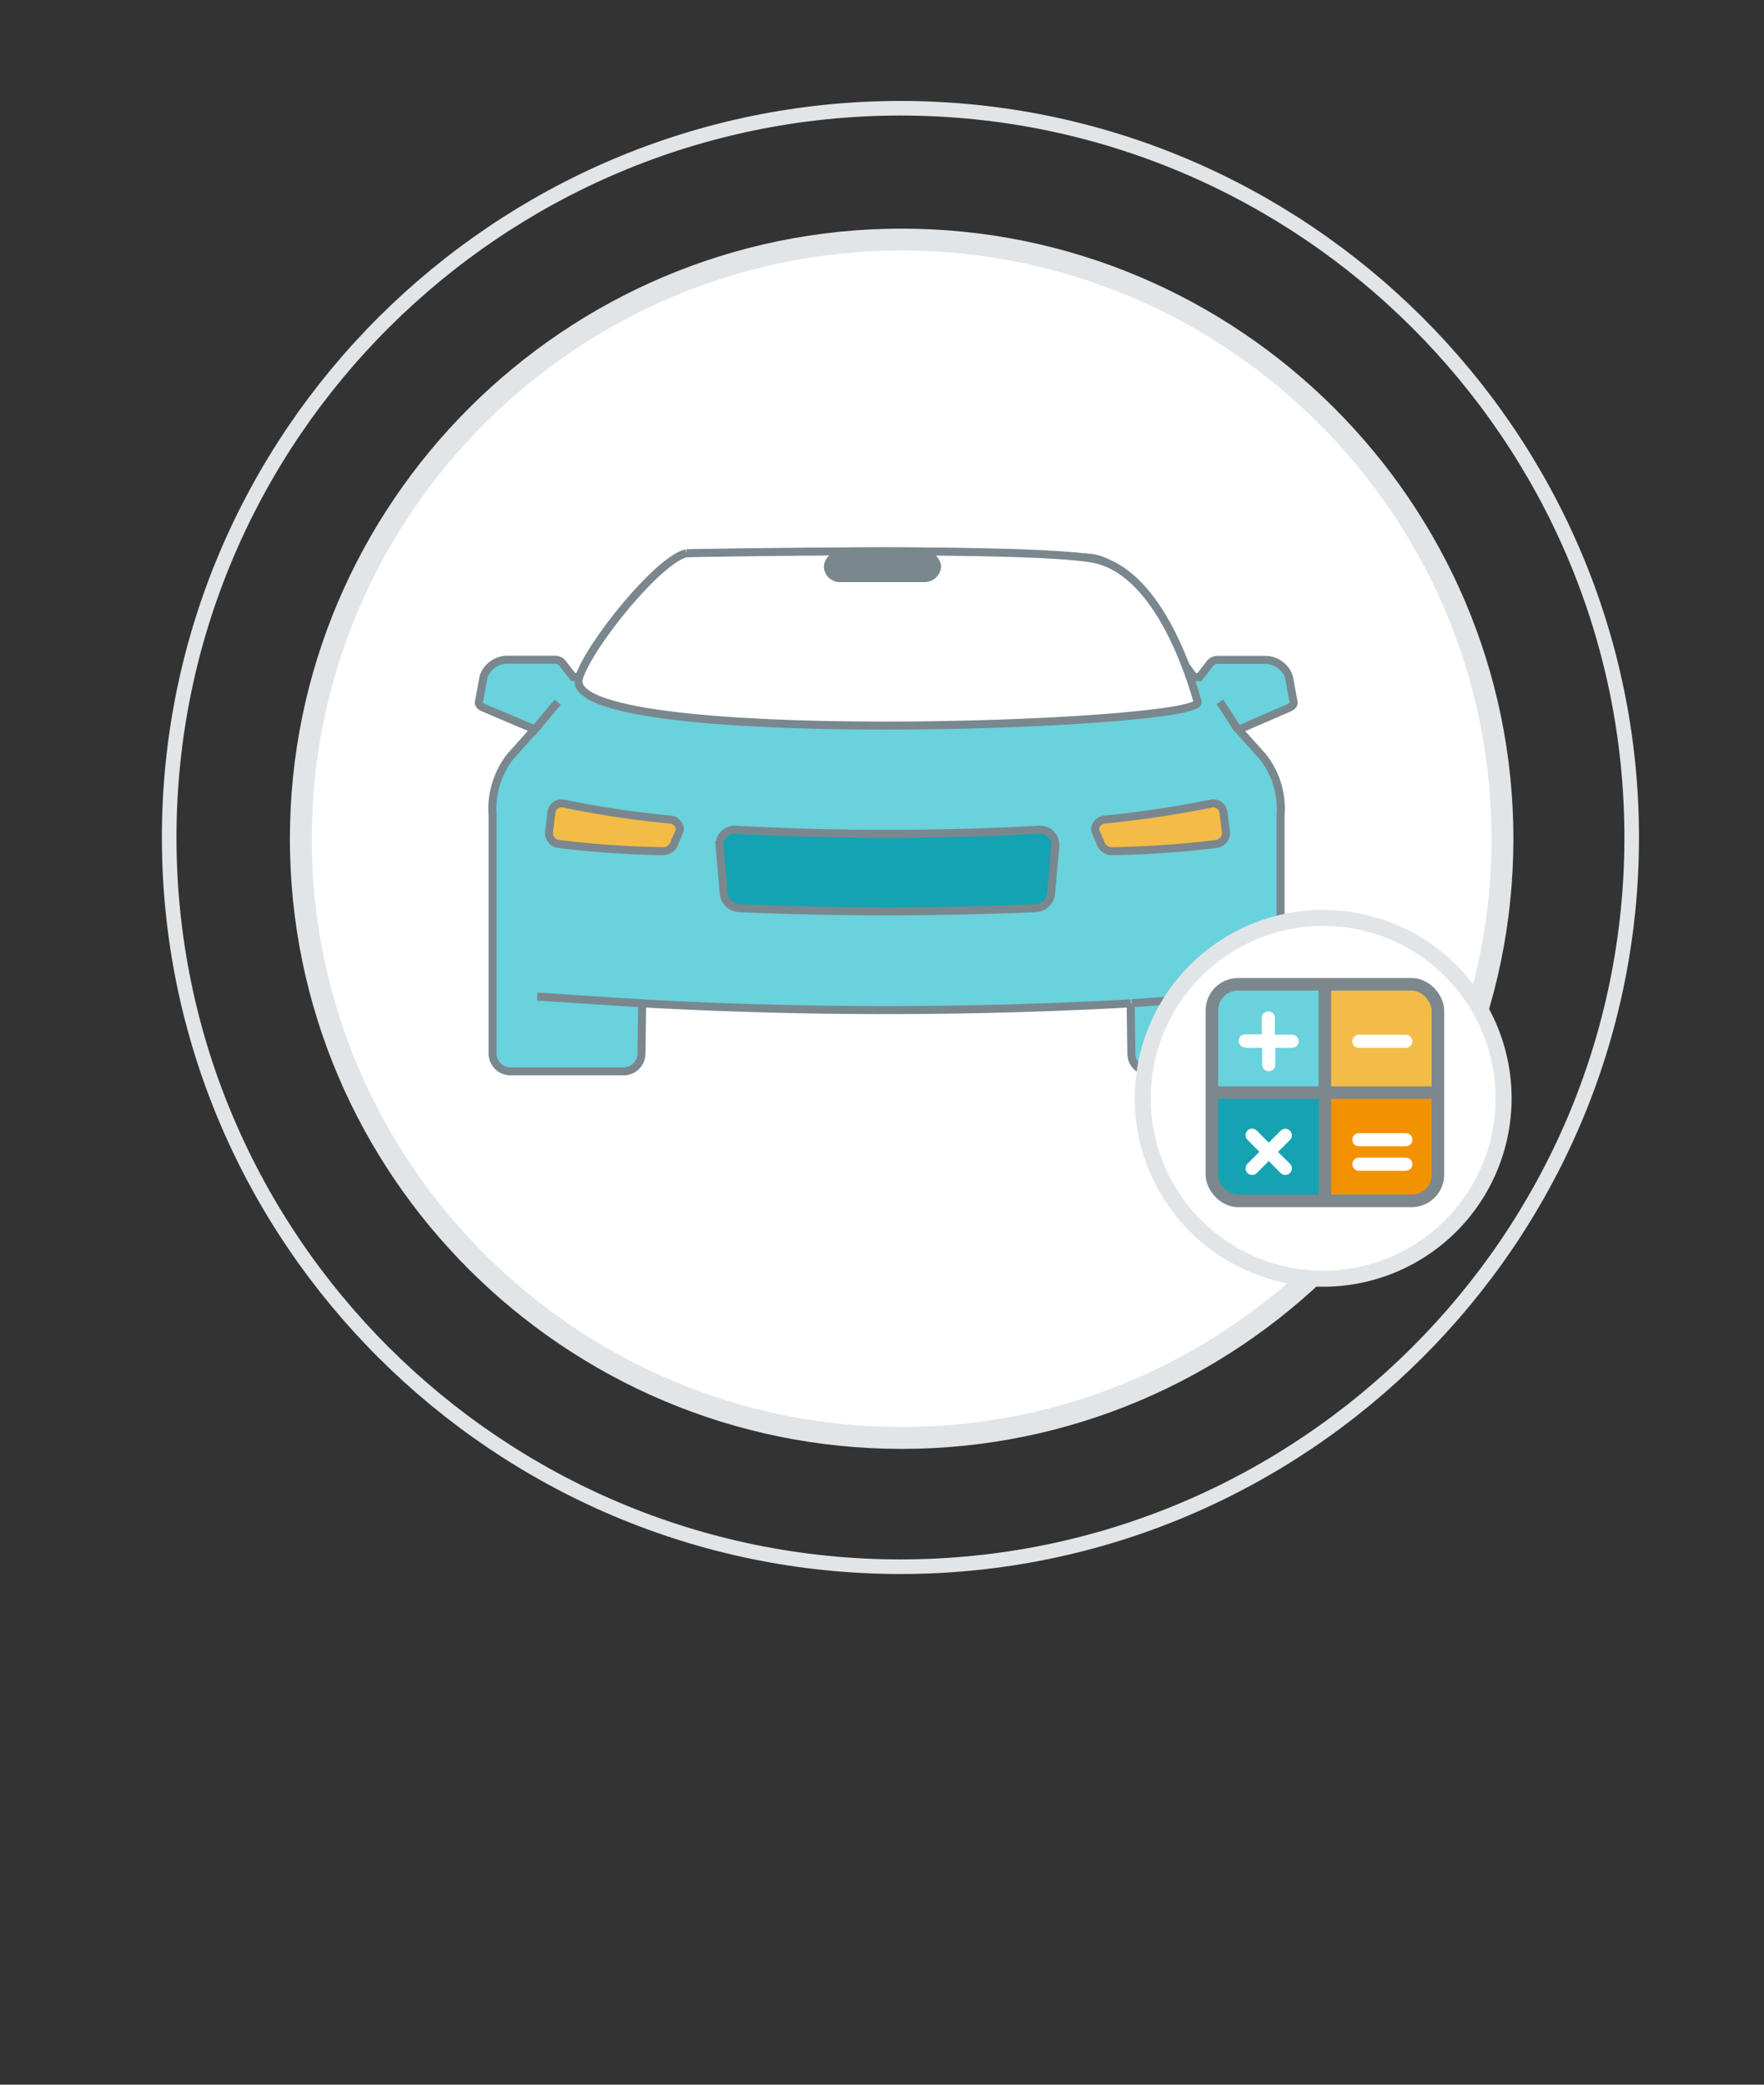 <svg xmlns="http://www.w3.org/2000/svg" viewBox="0 0 220 260">
  <rect x="0" y="0" width="220" height="260" fill="#333333" stroke="none"/>
  <defs>
    <style>
      .cls-1,.cls-15,.cls-19,.cls-2,.cls-21,.cls-37,.cls-6,.cls-7{fill:none;}.cls-1{clip-rule:evenodd;}.cls-3{clip-path:url(#clip-path);}.cls-4{clip-path:url(#clip-path-2);}.cls-14,.cls-5{fill:#fff;}.cls-21,.cls-6,.cls-7{stroke:#e2e5e7;}.cls-13,.cls-14,.cls-15,.cls-16,.cls-17,.cls-19,.cls-21,.cls-37,.cls-6,.cls-7{stroke-miterlimit:10;}.cls-6{stroke-width:2.73px;}.cls-7{stroke-width:1.82px;}.cls-8{clip-path:url(#clip-path-3);}.cls-9{clip-path:url(#clip-path-4);}.cls-10{clip-path:url(#clip-path-6);}.cls-11{clip-path:url(#clip-path-8);}.cls-12{clip-path:url(#clip-path-9);}.cls-13,.cls-23{fill:#69d2dc;}.cls-13,.cls-14,.cls-15,.cls-16,.cls-17,.cls-19{stroke:#7b878e;}.cls-16,.cls-25{fill:#f2bc47;}.cls-17{fill:#14a3b2;}.cls-18{fill:#7b878e;}.cls-19{stroke-width:1.68px;}.cls-20{clip-path:url(#clip-path-10);}.cls-21{stroke-width:2px;}.cls-22{clip-path:url(#clip-path-12);}.cls-24{clip-path:url(#clip-path-14);}.cls-26{clip-path:url(#clip-path-16);}.cls-27{fill:#15a3b2;}.cls-28{clip-path:url(#clip-path-18);}.cls-29{fill:#f39200;}.cls-30{clip-path:url(#clip-path-20);}.cls-31{fill:#7c878e;}.cls-32{clip-path:url(#clip-path-22);}.cls-33{clip-path:url(#clip-path-24);}.cls-34{clip-path:url(#clip-path-26);}.cls-35{clip-path:url(#clip-path-28);}.cls-36{clip-path:url(#clip-path-30);}.cls-37{stroke:#7c878e;stroke-width:1.56px;}.cls-38{clip-path:url(#clip-path-32);}.cls-39{clip-path:url(#clip-path-33);}.cls-40{clip-path:url(#clip-path-34);}.cls-41{clip-path:url(#clip-path-35);}.cls-42{clip-path:url(#clip-path-36);}.cls-43{clip-path:url(#clip-path-37);}.cls-44{clip-path:url(#clip-path-38);}.cls-45{clip-path:url(#clip-path-39);}.cls-46{clip-path:url(#clip-path-40);}.cls-47{clip-path:url(#clip-path-41);}.cls-48{clip-path:url(#clip-path-42);}.cls-49{clip-path:url(#clip-path-43);}.cls-50{clip-path:url(#clip-path-44);}.cls-51{clip-path:url(#clip-path-45);}.cls-52{clip-path:url(#clip-path-46);}.cls-53{clip-path:url(#clip-path-47);}.cls-54{clip-path:url(#clip-path-48);}.cls-55{clip-path:url(#clip-path-49);}.cls-56{clip-path:url(#clip-path-50);}.cls-57{clip-path:url(#clip-path-51);}.cls-58{clip-path:url(#clip-path-52);}.cls-59{clip-path:url(#clip-path-53);}
    </style>
    <clipPath id="clip-path">
      <path class="cls-1" d="M112.45,179.34c41.27,0,74.93-33.57,74.93-74.73s-33.66-74.73-74.93-74.73S37.52,63.46,37.52,104.62,71.18,179.34,112.45,179.34Z"/>
    </clipPath>
    <clipPath id="clip-path-2">
      <path class="cls-2" d="M-387.7 -428.5H1052.3V1064.5H-387.7z"/>
    </clipPath>
    <clipPath id="clip-path-3">
      <path class="cls-2" d="M-7.7 217.5H232.3V243.5H-7.7z"/>
    </clipPath>
    <clipPath id="clip-path-4">
      <path class="cls-2" d="M-0.7 217.5H225.3V241.5H-0.7z"/>
    </clipPath>
    <clipPath id="clip-path-6">
      <path class="cls-1" d="M83.4,68.13s48.35-1,55.45.91c8.42,2.25,12.48,16.09,13.41,19.37s-86.57,6.43-83.32-3.35c1.52-4.57,10.71-16,14.46-16.92"/>
    </clipPath>
    <clipPath id="clip-path-8">
      <path class="cls-1" d="M365.88,176.34c41.27,0,74.93-33.57,74.93-74.73s-33.66-74.73-74.93-74.73-74.93,33.57-74.93,74.73S324.61,176.34,365.88,176.34Z"/>
    </clipPath>
    <clipPath id="clip-path-9">
      <path class="cls-1" d="M617.55,177.34c41.27,0,74.93-33.57,74.93-74.73s-33.66-74.73-74.93-74.73-74.93,33.57-74.93,74.73S576.28,177.34,617.55,177.34Z"/>
    </clipPath>
    <clipPath id="clip-path-10">
      <path class="cls-1" d="M142.52,137A22.5,22.5,0,1,0,165,114.48,22.51,22.51,0,0,0,142.52,137"/>
    </clipPath>
    <clipPath id="clip-path-12">
      <path class="cls-1" d="M163.72,137H153.35a1.64,1.64,0,0,1-1.63-1.63V124.82a1.64,1.64,0,0,1,1.63-1.63h10.37a1.64,1.64,0,0,1,1.63,1.63v10.59a1.64,1.64,0,0,1-1.63,1.63"/>
    </clipPath>
    <clipPath id="clip-path-14">
      <path class="cls-1" d="M177.35,137H167a1.64,1.64,0,0,1-1.63-1.63V124.82a1.64,1.64,0,0,1,1.63-1.63h10.37a1.64,1.64,0,0,1,1.63,1.63v10.59a1.64,1.64,0,0,1-1.63,1.63"/>
    </clipPath>
    <clipPath id="clip-path-16">
      <path class="cls-1" d="M163.72,149.75H153.35a1.64,1.64,0,0,1-1.63-1.63V137.52a1.64,1.64,0,0,1,1.63-1.63h10.37a1.64,1.64,0,0,1,1.63,1.63v10.59a1.64,1.64,0,0,1-1.63,1.63"/>
    </clipPath>
    <clipPath id="clip-path-18">
      <path class="cls-1" d="M177.35,149.75H167a1.64,1.64,0,0,1-1.63-1.63V137.52a1.64,1.64,0,0,1,1.63-1.63h10.37a1.64,1.64,0,0,1,1.63,1.63v10.59a1.64,1.64,0,0,1-1.63,1.63"/>
    </clipPath>
    <clipPath id="clip-path-20">
      <path class="cls-1" d="M165.8,140.53l0,0v0h0"/>
    </clipPath>
    <clipPath id="clip-path-22">
      <path class="cls-1" d="M155.3,130.69h2.11v2.1a.82.82,0,0,0,1.64,0v-2.1h2.1a.82.82,0,1,0,0-1.64H159v-2.1a.82.82,0,1,0-1.64,0V129H155.3a.82.82,0,0,0,0,1.64"/>
    </clipPath>
    <clipPath id="clip-path-24">
      <path class="cls-1" d="M169.47,130.69h5.85a.82.82,0,0,0,0-1.64h-5.85a.82.82,0,1,0,0,1.64"/>
    </clipPath>
    <clipPath id="clip-path-26">
      <path class="cls-1" d="M159.39,143.67l1.49-1.49a.82.82,0,1,0-1.16-1.16l-1.49,1.49L156.74,141a.82.82,0,0,0-1.16,1.16l1.49,1.49-1.49,1.49a.82.82,0,1,0,1.16,1.16l1.49-1.49,1.49,1.49a.82.82,0,1,0,1.16-1.16Z"/>
    </clipPath>
    <clipPath id="clip-path-28">
      <path class="cls-1" d="M175.33,141.32h-5.85a.82.82,0,1,0,0,1.64h5.85a.82.82,0,1,0,0-1.64"/>
    </clipPath>
    <clipPath id="clip-path-30">
      <path class="cls-1" d="M175.33,144.38h-5.85a.82.82,0,1,0,0,1.64h5.85a.82.82,0,1,0,0-1.64"/>
    </clipPath>
    <clipPath id="clip-path-32">
      <path class="cls-1" d="M396,134a22.5,22.5,0,1,0,22.49-22.49A22.51,22.51,0,0,0,396,134"/>
    </clipPath>
    <clipPath id="clip-path-33">
      <path class="cls-1" d="M417.15,134H406.78a1.64,1.64,0,0,1-1.63-1.63V121.82a1.64,1.64,0,0,1,1.63-1.63h10.37a1.64,1.64,0,0,1,1.63,1.63v10.59a1.64,1.64,0,0,1-1.63,1.63"/>
    </clipPath>
    <clipPath id="clip-path-34">
      <path class="cls-1" d="M430.78,134H420.41a1.64,1.64,0,0,1-1.63-1.63V121.82a1.64,1.64,0,0,1,1.63-1.63h10.37a1.64,1.64,0,0,1,1.63,1.63v10.59a1.64,1.64,0,0,1-1.63,1.63"/>
    </clipPath>
    <clipPath id="clip-path-35">
      <path class="cls-1" d="M417.15,146.75H406.78a1.64,1.64,0,0,1-1.63-1.63V134.52a1.64,1.64,0,0,1,1.63-1.63h10.37a1.64,1.64,0,0,1,1.63,1.63v10.59a1.64,1.64,0,0,1-1.63,1.63"/>
    </clipPath>
    <clipPath id="clip-path-36">
      <path class="cls-1" d="M430.78,146.75H420.41a1.64,1.64,0,0,1-1.63-1.63V134.52a1.64,1.64,0,0,1,1.63-1.63h10.37a1.64,1.64,0,0,1,1.63,1.63v10.59a1.64,1.64,0,0,1-1.63,1.63"/>
    </clipPath>
    <clipPath id="clip-path-37">
      <path class="cls-1" d="M419.24,137.53l0,0v0h0"/>
    </clipPath>
    <clipPath id="clip-path-38">
      <path class="cls-1" d="M408.73,127.69h2.11v2.1a.82.82,0,0,0,1.64,0v-2.1h2.1a.82.82,0,1,0,0-1.64h-2.1v-2.1a.82.82,0,1,0-1.64,0V126h-2.11a.82.82,0,0,0,0,1.64"/>
    </clipPath>
    <clipPath id="clip-path-39">
      <path class="cls-1" d="M422.91,127.69h5.85a.82.82,0,0,0,0-1.64h-5.85a.82.82,0,1,0,0,1.64"/>
    </clipPath>
    <clipPath id="clip-path-40">
      <path class="cls-1" d="M412.82,140.67l1.49-1.49a.82.82,0,1,0-1.16-1.16l-1.49,1.49L410.17,138a.82.82,0,0,0-1.16,1.16l1.49,1.49L409,142.16a.82.82,0,1,0,1.16,1.16l1.49-1.49,1.49,1.49a.82.82,0,1,0,1.16-1.16Z"/>
    </clipPath>
    <clipPath id="clip-path-41">
      <path class="cls-1" d="M428.76,138.32h-5.85a.82.82,0,1,0,0,1.64h5.85a.82.82,0,1,0,0-1.64"/>
    </clipPath>
    <clipPath id="clip-path-42">
      <path class="cls-1" d="M428.76,141.38h-5.85a.82.82,0,1,0,0,1.64h5.85a.82.82,0,1,0,0-1.64"/>
    </clipPath>
    <clipPath id="clip-path-43">
      <path class="cls-1" d="M647.62,135a22.5,22.5,0,1,0,22.49-22.49A22.51,22.51,0,0,0,647.62,135"/>
    </clipPath>
    <clipPath id="clip-path-44">
      <path class="cls-1" d="M668.82,135H658.45a1.64,1.64,0,0,1-1.63-1.63V122.82a1.64,1.64,0,0,1,1.63-1.63h10.37a1.64,1.64,0,0,1,1.63,1.63v10.59a1.64,1.64,0,0,1-1.63,1.63"/>
    </clipPath>
    <clipPath id="clip-path-45">
      <path class="cls-1" d="M682.45,135H672.08a1.64,1.64,0,0,1-1.63-1.63V122.82a1.64,1.64,0,0,1,1.63-1.63h10.37a1.64,1.64,0,0,1,1.63,1.63v10.59a1.64,1.64,0,0,1-1.63,1.63"/>
    </clipPath>
    <clipPath id="clip-path-46">
      <path class="cls-1" d="M668.82,147.75H658.45a1.64,1.64,0,0,1-1.63-1.63V135.52a1.64,1.64,0,0,1,1.63-1.63h10.37a1.64,1.64,0,0,1,1.63,1.63v10.59a1.64,1.64,0,0,1-1.63,1.63"/>
    </clipPath>
    <clipPath id="clip-path-47">
      <path class="cls-1" d="M682.45,147.75H672.08a1.64,1.64,0,0,1-1.63-1.63V135.52a1.64,1.64,0,0,1,1.63-1.63h10.37a1.64,1.64,0,0,1,1.63,1.63v10.59a1.64,1.64,0,0,1-1.63,1.63"/>
    </clipPath>
    <clipPath id="clip-path-48">
      <path class="cls-1" d="M670.9,138.53l0,0v0h0"/>
    </clipPath>
    <clipPath id="clip-path-49">
      <path class="cls-1" d="M660.4,128.69h2.11v2.1a.82.82,0,0,0,1.64,0v-2.1h2.1a.82.82,0,1,0,0-1.64h-2.1v-2.1a.82.82,0,1,0-1.64,0V127H660.4a.82.82,0,0,0,0,1.64"/>
    </clipPath>
    <clipPath id="clip-path-50">
      <path class="cls-1" d="M674.57,128.69h5.85a.82.82,0,0,0,0-1.64h-5.85a.82.82,0,1,0,0,1.64"/>
    </clipPath>
    <clipPath id="clip-path-51">
      <path class="cls-1" d="M664.49,141.67l1.49-1.49a.82.82,0,1,0-1.16-1.16l-1.49,1.49L661.84,139a.82.82,0,1,0-1.16,1.16l1.49,1.49-1.49,1.49a.82.82,0,1,0,1.16,1.16l1.49-1.49,1.49,1.49a.82.82,0,1,0,1.16-1.16Z"/>
    </clipPath>
    <clipPath id="clip-path-52">
      <path class="cls-1" d="M680.43,139.32h-5.85a.82.82,0,1,0,0,1.64h5.85a.82.82,0,1,0,0-1.64"/>
    </clipPath>
    <clipPath id="clip-path-53">
      <path class="cls-1" d="M680.43,142.38h-5.85a.82.82,0,1,0,0,1.64h5.85a.82.82,0,1,0,0-1.64"/>
    </clipPath>
  </defs>
  <title>
    WOL Icons v1_aj
  </title>
  <g id="affordability">
    <g class="cls-3">
      <g class="cls-4">
        <path class="cls-5" d="M32.52 24.89H192.39V184.34H32.52z"/>
      </g>
    </g>
    <path class="cls-6" d="M112.45,179.34c41.27,0,74.93-33.57,74.93-74.73s-33.66-74.73-74.93-74.73S37.52,63.46,37.52,104.62,71.18,179.34,112.45,179.34Z"/>
    <path class="cls-7" d="M21.1,104.45c0,50.09,41,90.95,91.2,90.95s91.2-40.86,91.2-90.95-41-90.95-91.2-90.95S21.1,54.36,21.1,104.45"/>
    <g class="cls-8">
      <g class="cls-9">
        <g class="cls-8"/>
      </g>
    </g>
    <g class="cls-10">
      <g class="cls-4">
        <path class="cls-5" d="M63.85 62.87H157.27V96.62H63.85z"/>
      </g>
    </g>
  </g>
  <g id="Layer_61" data-name="Layer 61">
    <path class="cls-2" d="M80.09,125.11,80,131.47a2.23,2.23,0,0,1-2.32,2.15H63.75a2.25,2.25,0,0,1-2.32-2.15V101.63a10.63,10.63,0,0,1,2.24-7.31l3-3.35L60.39,88.3c-.43-.17-.77-.39-.64-.86l.56-3.05a3.16,3.16,0,0,1,2.88-2.11h6a1.17,1.17,0,0,1,.95.43l1.33,1.72h.69l9.33-13a5.49,5.49,0,0,1,3.65-1.89,400.22,400.22,0,0,1,50.78,0,5.56,5.56,0,0,1,3.65,1.89l9.33,13h.69l1.33-1.72a1.17,1.17,0,0,1,.95-.43h6a3.16,3.16,0,0,1,2.88,2.11l.56,3.05c.13.47-.21.64-.64.86L154.47,91l3,3.35a10.42,10.42,0,0,1,2.24,7.31v29.84a2.23,2.23,0,0,1-2.32,2.15H143.42a2.25,2.25,0,0,1-2.32-2.15l-.09-6.36a553.86,553.86,0,0,1-60.93,0"/>
    <path class="cls-13" d="M80.09,125.11,80,131.47a2.23,2.23,0,0,1-2.32,2.15H63.75a2.25,2.25,0,0,1-2.32-2.15V101.63a10.63,10.63,0,0,1,2.24-7.31l3-3.35L60.39,88.3c-.43-.17-.77-.39-.64-.86l.56-3.05a3.16,3.16,0,0,1,2.88-2.11h6a1.17,1.17,0,0,1,.95.43l1.33,1.72h.69L82,72.14c.52-.56,1.07-2.36,3.14-2.58a400.22,400.22,0,0,1,50.78,0,5.56,5.56,0,0,1,3.65,1.89l9.33,13h.69l1.33-1.72a1.17,1.17,0,0,1,.95-.43h6a3.16,3.16,0,0,1,2.88,2.11l.56,3.05c.13.47-.21.64-.64.86L154.47,91l3,3.35a10.42,10.42,0,0,1,2.24,7.31v29.84a2.23,2.23,0,0,1-2.32,2.15H143.42a2.25,2.25,0,0,1-2.32-2.15l-.09-6.36a553.86,553.86,0,0,1-60.93,0"/>
    <path class="cls-2" d="M85.59,69s44.76-.9,51.34.82c7.78,2.06,11.57,14.71,12.43,17.72s-80.15,5.89-77.14-3.05C73.59,80.31,82.11,69.81,85.59,69"/>
    <path class="cls-14" d="M85.59,69s44.76-.9,51.34.82c7.78,2.06,11.57,14.71,12.43,17.72s-80.15,5.89-77.14-3.05C73.59,80.31,82.11,69.81,85.59,69"/>
    <path class="cls-15" d="M67,124.29c4.51.3,8.94.6,13.29.86"/>
    <path class="cls-2" d="M70.24,100.21a120.94,120.94,0,0,0,13.29,2c.73,0,1.46.82,1.2,1.46l-.6,1.42a1.52,1.52,0,0,1-1.46,1.07,122.89,122.89,0,0,1-13-.9,1.37,1.37,0,0,1-1.2-1.46l.3-2.49a1.28,1.28,0,0,1,1.5-1.07"/>
    <path class="cls-16" d="M70.24,100.21a120.94,120.94,0,0,0,13.29,2c.73,0,1.46.82,1.2,1.46l-.6,1.42a1.52,1.52,0,0,1-1.46,1.07,122.89,122.89,0,0,1-13-.9,1.37,1.37,0,0,1-1.2-1.46l.3-2.49A1.28,1.28,0,0,1,70.24,100.21Z"/>
    <path class="cls-15" d="M66.33 91.44L69.55 87.57M154.52 124.16c-4.51.3-9 .69-13.37.95"/>
    <path class="cls-2" d="M151.12,100.21a132.22,132.22,0,0,1-13.29,2c-.73,0-1.46.82-1.2,1.46l.6,1.42a1.52,1.52,0,0,0,1.46,1.07,123.67,123.67,0,0,0,13-.9,1.37,1.37,0,0,0,1.2-1.46l-.3-2.49a1.3,1.3,0,0,0-1.5-1.07"/>
    <path class="cls-16" d="M151.12,100.21a132.22,132.22,0,0,1-13.29,2c-.73,0-1.46.82-1.2,1.46l.6,1.42a1.52,1.52,0,0,0,1.46,1.07,123.67,123.67,0,0,0,13-.9,1.37,1.37,0,0,0,1.2-1.46l-.3-2.49A1.3,1.3,0,0,0,151.12,100.21Z"/>
    <path class="cls-15" d="M154.35 90.93L152.15 87.53"/>
    <path class="cls-2" d="M91.74,103.48a347.9,347.9,0,0,0,37.88,0,1.9,1.9,0,0,1,2,1.93l-.52,5.93a2.06,2.06,0,0,1-2,1.93c-12.47.52-24.72.52-36.85,0a2.06,2.06,0,0,1-2-1.93l-.52-5.93a1.92,1.92,0,0,1,2-1.93"/>
    <path class="cls-17" d="M91.74,103.48a347.9,347.9,0,0,0,37.88,0,1.9,1.9,0,0,1,2,1.93l-.52,5.93a2.06,2.06,0,0,1-2,1.93c-12.47.52-24.72.52-36.85,0a2.06,2.06,0,0,1-2-1.93l-.52-5.93A1.92,1.92,0,0,1,91.74,103.48Z"/>
    <path class="cls-18" d="M117.37,70.67a2.06,2.06,0,0,1-2.15,1.93H104.9a2,2,0,0,1-2.15-1.93,2.06,2.06,0,0,1,2.15-1.93h10.32a2.06,2.06,0,0,1,2.15,1.93"/>
  </g>
  <g id="Layer_62" data-name="Layer 62">
    <path class="cls-19" d="M157.88,128.25c-4.88.31-9.67.65-14.37.93"/>
    <g class="cls-20">
      <g class="cls-4">
        <path class="cls-5" d="M137.52 109.48H192.51V164.45H137.52z"/>
      </g>
    </g>
    <path class="cls-21" d="M142.52,137A22.5,22.5,0,1,0,165,114.48,22.51,22.51,0,0,0,142.52,137Z"/>
    <g class="cls-22">
      <g class="cls-4">
        <path class="cls-23" d="M146.72 118.19H170.35V142.05H146.72z"/>
      </g>
    </g>
    <g class="cls-24">
      <g class="cls-4">
        <path class="cls-25" d="M160.35 118.19H183.98V142.05H160.35z"/>
      </g>
    </g>
    <g class="cls-26">
      <g class="cls-4">
        <path class="cls-27" d="M146.72 130.89H170.35V154.75H146.72z"/>
      </g>
    </g>
    <g class="cls-28">
      <g class="cls-4">
        <path class="cls-29" d="M160.35 130.89H183.98V154.75H160.35z"/>
      </g>
    </g>
    <g class="cls-30">
      <g class="cls-4">
        <path class="cls-31" d="M160.8 135.49H170.85V145.53H160.8z"/>
      </g>
    </g>
    <g class="cls-32">
      <g class="cls-4">
        <path class="cls-5" d="M149.48 121.12H166.98V138.61H149.48z"/>
      </g>
    </g>
    <g class="cls-33">
      <g class="cls-4">
        <path class="cls-5" d="M163.65 124.05H181.15V135.69H163.65z"/>
      </g>
    </g>
    <g class="cls-34">
      <g class="cls-4">
        <path class="cls-5" d="M150.34 135.78H166.12V151.56H150.34z"/>
      </g>
    </g>
    <g class="cls-35">
      <g class="cls-4">
        <path class="cls-5" d="M163.65 136.32H181.15V147.96H163.65z"/>
      </g>
    </g>
    <g class="cls-36">
      <g class="cls-4">
        <path class="cls-5" d="M163.65 139.38H181.15V151.02H163.65z"/>
      </g>
    </g>
    <path class="cls-37" d="M165.23 122.73L165.23 149.75M151.14 136.27L179.67 136.27"/>
    <rect class="cls-37" x="151.14" y="122.76" width="28.19" height="27.01" rx="3.26" ry="3.26"/>
  </g>
</svg>
